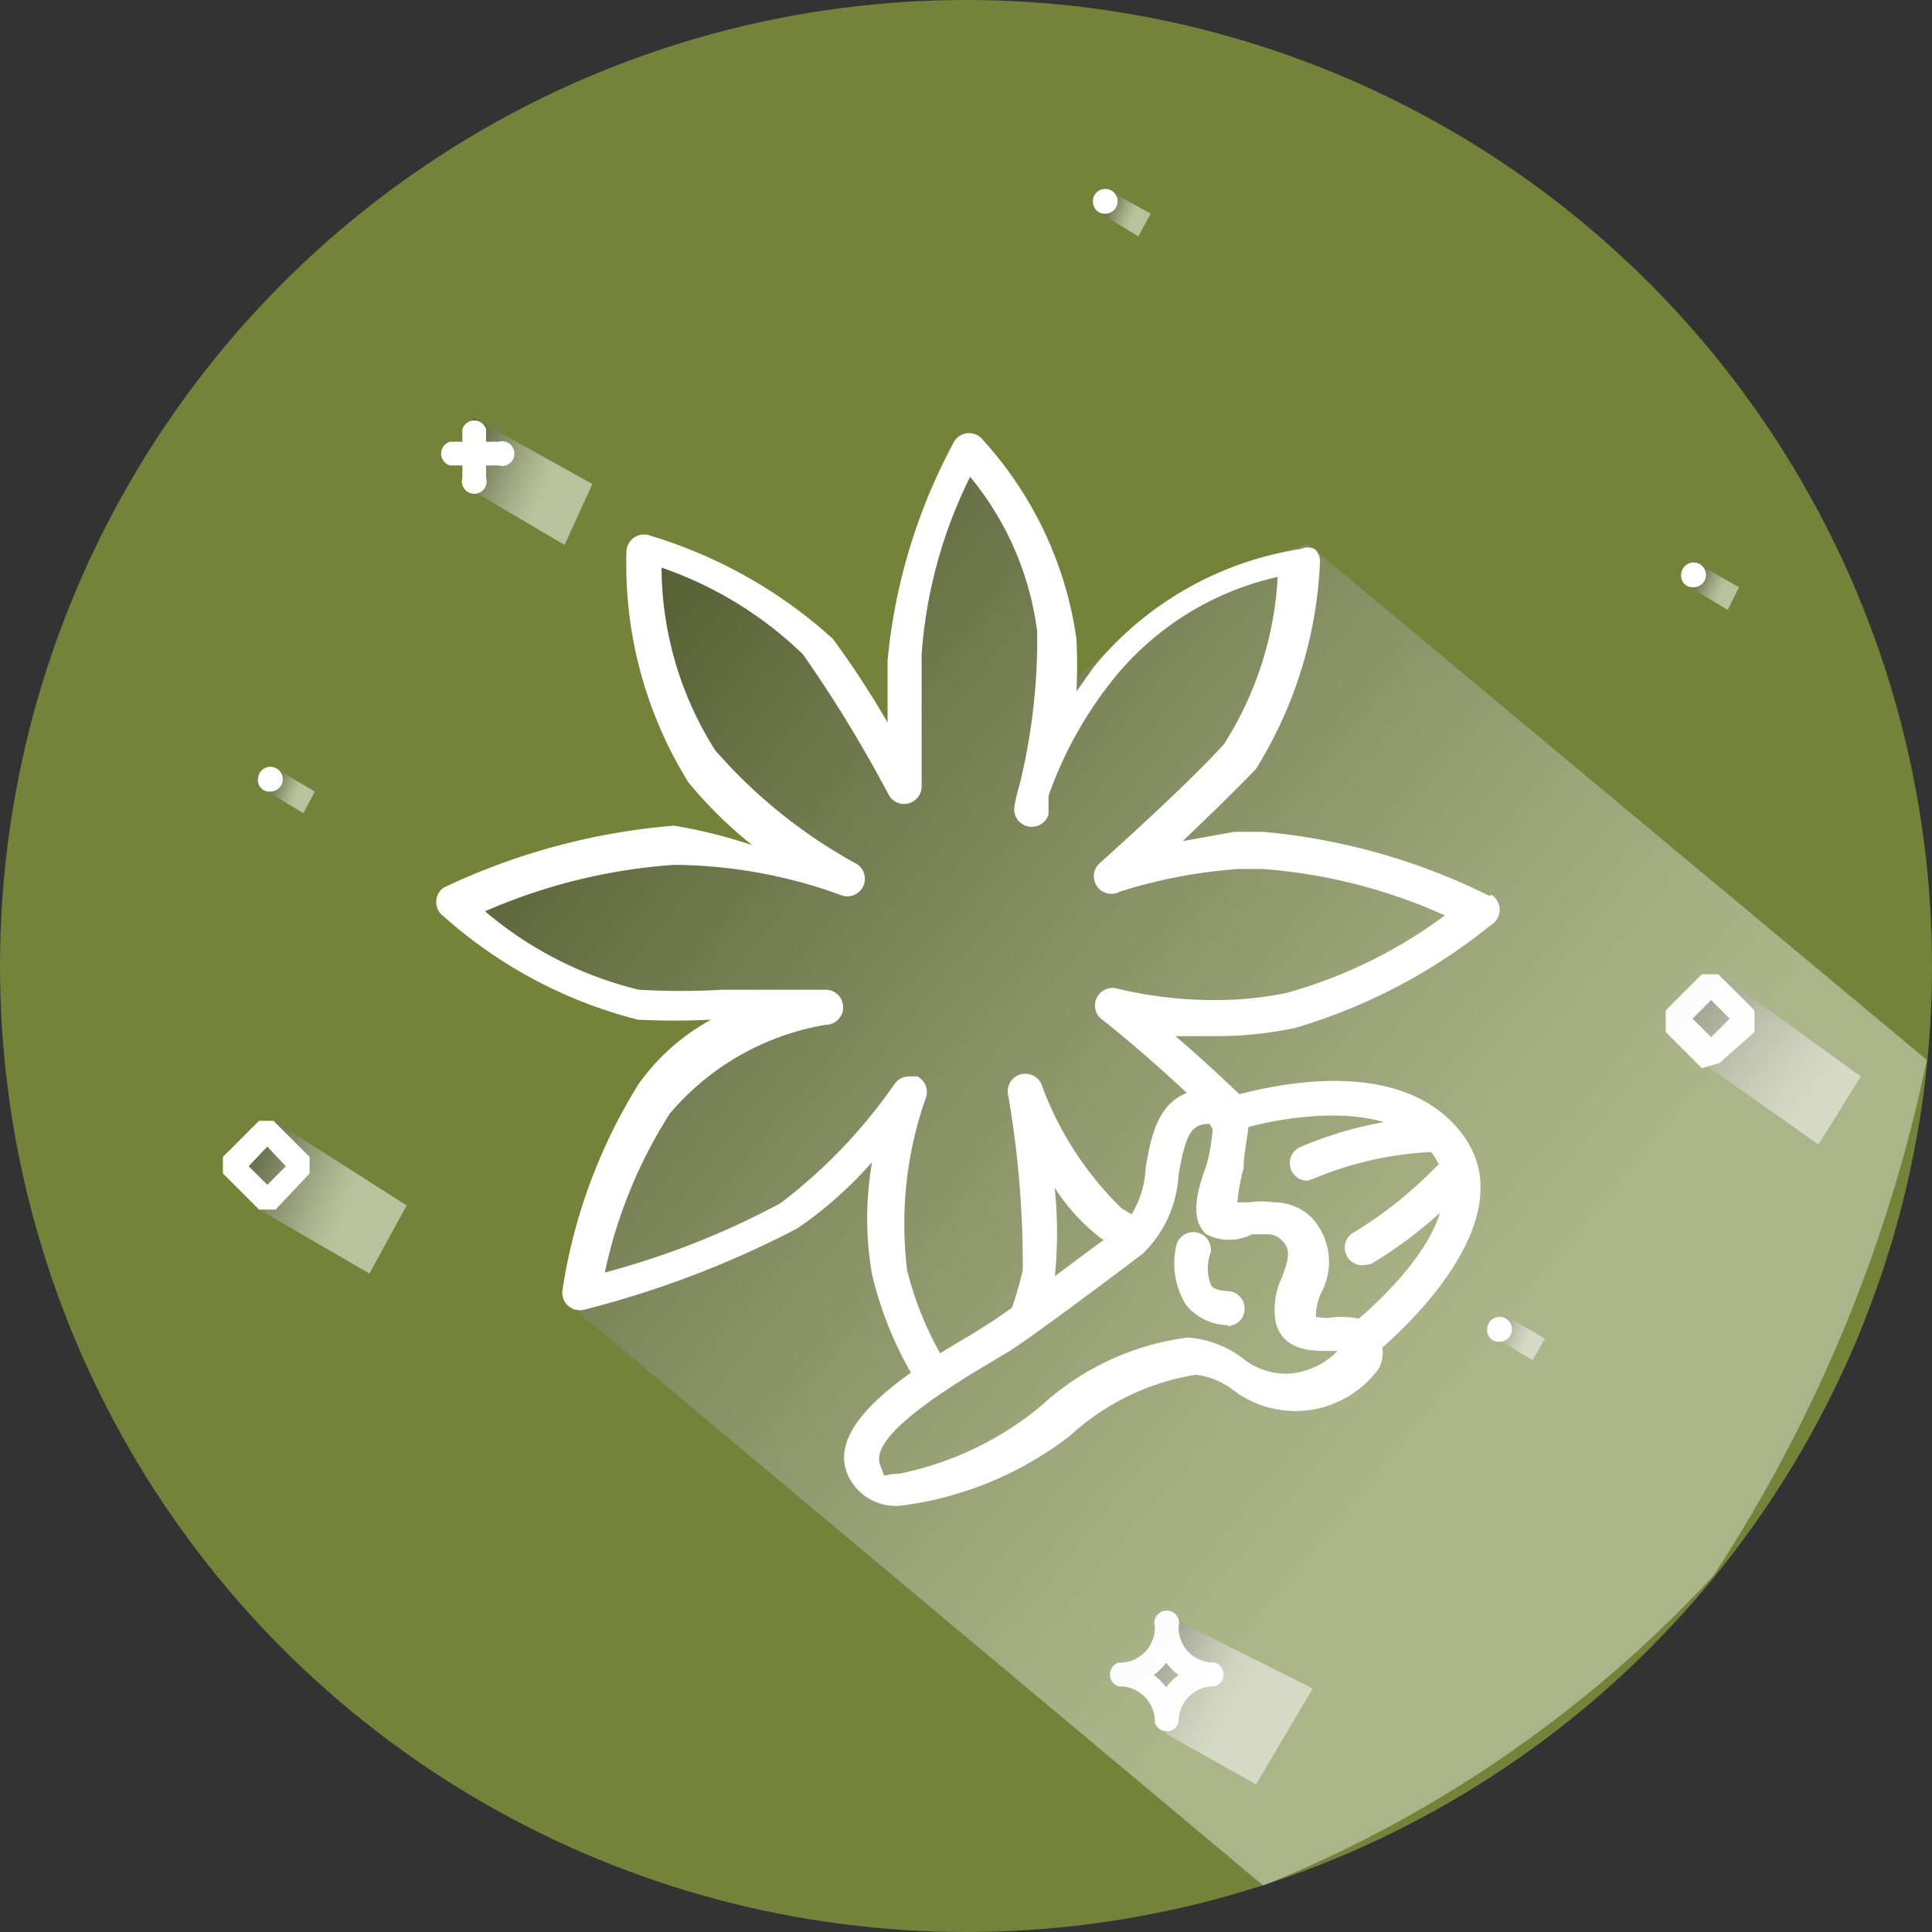 <svg xmlns="http://www.w3.org/2000/svg" xmlns:xlink="http://www.w3.org/1999/xlink" viewBox="0 0 18.72 18.72"><rect x="0" y="0" width="18.72" height="18.72" fill="#333333" stroke="none"/><defs><style>.cls-1{isolation:isolate;}.cls-2{fill:#75823a;}.cls-10,.cls-11,.cls-3,.cls-5,.cls-6,.cls-7,.cls-8,.cls-9{opacity:0.5;}.cls-10,.cls-11,.cls-12,.cls-3,.cls-5,.cls-6,.cls-7,.cls-8,.cls-9{mix-blend-mode:multiply;}.cls-3{fill:url(#linear-gradient);}.cls-4{fill:#fff;}.cls-5{fill:url(#linear-gradient-2);}.cls-6{fill:url(#linear-gradient-3);}.cls-7{fill:url(#linear-gradient-4);}.cls-8{fill:url(#linear-gradient-5);}.cls-9{fill:url(#linear-gradient-6);}.cls-10{fill:url(#linear-gradient-7);}.cls-11{fill:url(#linear-gradient-8);}.cls-12{opacity:0.4;fill:url(#linear-gradient-9);}</style><linearGradient id="linear-gradient" x1="16.02" y1="9.4" x2="17.57" y2="10.6" gradientUnits="userSpaceOnUse"><stop offset="0"/><stop offset="0.14" stop-color="#2e2e2e"/><stop offset="0.38" stop-color="#777"/><stop offset="0.59" stop-color="#b1b1b1"/><stop offset="0.77" stop-color="#dcdcdc"/><stop offset="0.92" stop-color="#f5f5f5"/><stop offset="1" stop-color="#fff"/></linearGradient><linearGradient id="linear-gradient-2" x1="10.97" y1="15.99" x2="12" y2="16.57" gradientUnits="userSpaceOnUse"><stop offset="0"/><stop offset="0.05" stop-color="#171717"/><stop offset="0.2" stop-color="#545454"/><stop offset="0.35" stop-color="#888"/><stop offset="0.5" stop-color="#b3b3b3"/><stop offset="0.64" stop-color="#d4d4d4"/><stop offset="0.77" stop-color="#ececec"/><stop offset="0.9" stop-color="#fafafa"/><stop offset="1" stop-color="#fff"/></linearGradient><linearGradient id="linear-gradient-3" x1="2.05" y1="11.14" x2="3.35" y2="11.7" gradientUnits="userSpaceOnUse"><stop offset="0"/><stop offset="0.02" stop-color="#060606"/><stop offset="0.3" stop-color="#5d5d5d"/><stop offset="0.55" stop-color="#a2a2a2"/><stop offset="0.76" stop-color="#d5d5d5"/><stop offset="0.91" stop-color="#f3f3f3"/><stop offset="1" stop-color="#fff"/></linearGradient><linearGradient id="linear-gradient-4" x1="4.25" y1="4.32" x2="5.26" y2="4.76" xlink:href="#linear-gradient-3"/><linearGradient id="linear-gradient-5" x1="2.53" y1="7.55" x2="2.88" y2="7.7" xlink:href="#linear-gradient-3"/><linearGradient id="linear-gradient-6" x1="16.33" y1="5.57" x2="16.68" y2="5.73" xlink:href="#linear-gradient-3"/><linearGradient id="linear-gradient-7" x1="14.44" y1="12.84" x2="14.8" y2="13" xlink:href="#linear-gradient-3"/><linearGradient id="linear-gradient-8" x1="10.62" y1="1.95" x2="10.98" y2="2.11" xlink:href="#linear-gradient-3"/><linearGradient id="linear-gradient-9" x1="4.4" y1="5.07" x2="14.31" y2="13.29" xlink:href="#linear-gradient-3"/></defs><title>especiarias</title><g class="cls-1"><g id="Layer_2" data-name="Layer 2"><g id="Capa_1" data-name="Capa 1"><circle class="cls-2" cx="9.36" cy="9.36" r="9.36"/><polygon class="cls-3" points="16.5 10.3 17.62 11.09 18.03 10.43 16.66 9.44 16.5 9.58 16.31 9.87 16.5 10.3"/><path class="cls-4" d="M16.66,10.3,17,10V9.79l-.35-.35h-.16l-.35.35V10l.35.35Zm-.08-.61.18.18-.18.18-.18-.18Z"/><polygon class="cls-5" points="11.3 16.8 12.17 17.29 12.72 16.36 11.3 15.65 11.3 15.99 10.96 16.23 11.3 16.47 11.3 16.8"/><path class="cls-4" d="M10.84,16.34a.34.34,0,0,1,.35.35.12.12,0,0,0,.23,0,.34.34,0,0,1,.35-.35.12.12,0,0,0,0-.23.34.34,0,0,1-.35-.35.12.12,0,1,0-.23,0,.34.34,0,0,1-.35.35.12.12,0,0,0,0,.23Zm.46-.23a.55.55,0,0,0,.12.12.55.55,0,0,0-.12.12.55.55,0,0,0-.12-.12A.55.55,0,0,0,11.3,16.11Z"/><polygon class="cls-6" points="2.51 11.72 3.58 12.34 3.94 11.68 2.67 10.87 2.27 11.29 2.51 11.72"/><path class="cls-4" d="M2.67,11.72,3,11.37v-.16l-.35-.35H2.51l-.35.35v.16l.35.35Zm-.08-.61.18.19-.18.18-.18-.18Z"/><polygon class="cls-7" points="4.52 4.72 5.47 5.28 5.74 4.69 4.59 4.05 4.52 4.72"/><path class="cls-4" d="M4.36,4.51h.12v.12a.12.12,0,1,0,.23,0V4.51h.12a.12.12,0,1,0,0-.23H4.71V4.16a.12.12,0,0,0-.23,0v.12H4.36a.12.12,0,0,0,0,.23Z"/><polygon class="cls-8" points="2.56 7.65 2.94 7.88 3.05 7.67 2.68 7.45 2.56 7.65"/><path class="cls-4" d="M2.62,7.67a.12.12,0,1,0-.12-.12A.11.11,0,0,0,2.62,7.67Z"/><polygon class="cls-9" points="16.36 5.68 16.74 5.91 16.85 5.69 16.48 5.48 16.36 5.68"/><path class="cls-4" d="M16.41,5.69a.12.12,0,1,0-.12-.12A.11.11,0,0,0,16.41,5.69Z"/><polygon class="cls-10" points="14.47 12.95 14.85 13.18 14.97 12.97 14.59 12.75 14.47 12.95"/><path class="cls-4" d="M14.53,13a.12.12,0,1,0-.12-.12A.11.11,0,0,0,14.53,13Z"/><polygon class="cls-11" points="10.65 2.06 11.03 2.29 11.15 2.07 10.77 1.86 10.65 2.06"/><path class="cls-4" d="M10.72,2.07A.12.12,0,1,0,10.6,2,.11.11,0,0,0,10.72,2.07Z"/><path class="cls-12" d="M5.62,12.73l6.62,5.54a12.11,12.11,0,0,0,4.36-3,14.49,14.49,0,0,0,2.07-5l-6-5-1,.33-1,.76-.6.52.14-1.28L9.36,4.39l-.29.52-.15.54-.17.79L8.65,7.44A8.87,8.87,0,0,0,7.73,6a4.59,4.59,0,0,0-1.45-.68l0,.35a5.07,5.07,0,0,0,.43,1.63A10,10,0,0,0,8,8.34a5.55,5.55,0,0,0-2.35,0,3.47,3.47,0,0,0-1.1.5,1.83,1.83,0,0,0,1.22.8c.87.17,1.66.25,1.66.25S6.24,10.32,6,11.14s-.4,1.43-.4,1.43Z"/><path class="cls-4" d="M14.43,8.68a6.15,6.15,0,0,0-2.19-.62l-.28,0-.5.09c.24-.23.52-.5.71-.7a4.13,4.13,0,0,0,.62-2,.17.17,0,0,0-.05-.13.17.17,0,0,0-.14,0,3.23,3.23,0,0,0-2,1.14l-.17.24a5.05,5.05,0,0,0,0-.51,3.61,3.61,0,0,0-.9-1.92.17.17,0,0,0-.28,0,5.55,5.55,0,0,0-.65,2.13c0,.23,0,.43,0,.6a8.94,8.94,0,0,0-.53-.81,4.61,4.61,0,0,0-1.77-1,.17.17,0,0,0-.23.16,4,4,0,0,0,.6,2.23,4.15,4.15,0,0,0,.62.61A4.9,4.9,0,0,0,6.53,8a6.42,6.42,0,0,0-2.23.6.17.17,0,0,0,0,.28,4.48,4.48,0,0,0,1.88,1,7,7,0,0,0,.71,0,2.1,2.1,0,0,0-.7.62,5.27,5.27,0,0,0-.74,2,.17.17,0,0,0,.21.19,9.46,9.46,0,0,0,2.07-.79,3.9,3.9,0,0,0,.72-.64,3.15,3.15,0,0,0,0,1.09,3.55,3.55,0,0,0,.48,1.12,1.71,1.71,0,0,1,.3-.16,3.24,3.24,0,0,1-.44-1,3.68,3.68,0,0,1,.18-1.67.17.17,0,0,0-.08-.21l-.08,0a.17.17,0,0,0-.14.07,5.09,5.09,0,0,1-1.11,1.16,7.85,7.85,0,0,1-1.7.67,4.67,4.67,0,0,1,.63-1.54A2.53,2.53,0,0,1,8,9.93a.17.17,0,0,0,0-.34s-.46,0-1,0a7,7,0,0,1-.81,0A3.61,3.61,0,0,1,4.7,8.83a5.52,5.52,0,0,1,1.83-.45,4.79,4.79,0,0,1,1.61.29.17.17,0,0,0,.14-.31A5,5,0,0,1,6.93,7.27,3.33,3.33,0,0,1,6.41,5.5a3.7,3.7,0,0,1,1.37.84A12.68,12.68,0,0,1,8.61,7.7a.17.17,0,0,0,.32-.08s0-.48,0-1.28A4.6,4.6,0,0,1,9.4,4.62a2.94,2.94,0,0,1,.65,1.5A5.93,5.93,0,0,1,9.88,7.6a1.55,1.55,0,0,0-.05.21.17.17,0,0,0,.33.08l0-.18a3.84,3.84,0,0,1,.62-1.12,2.84,2.84,0,0,1,1.6-1,3.34,3.34,0,0,1-.52,1.62c-.38.42-1.19,1.14-1.2,1.15a.17.17,0,0,0,.19.28A4.94,4.94,0,0,1,12,8.42l.23,0A5.22,5.22,0,0,1,14,8.87a4.67,4.67,0,0,1-1.53.75,3.38,3.38,0,0,1-.69.07,4,4,0,0,1-.95-.11.17.17,0,0,0-.15.3s.44.34,1,.88a.75.75,0,0,1,.4-.09l0,0c-.26-.25-.49-.46-.69-.63l.4,0a3.69,3.69,0,0,0,.76-.08,5.47,5.47,0,0,0,1.9-1,.17.17,0,0,0,0-.29Z"/><path class="cls-4" d="M9.63,13.09l.51-.38a2.21,2.21,0,0,0,.08-.33,4.3,4.3,0,0,0,0-.87,1.93,1.93,0,0,0,.45.49l.24.13c0-.1.09-.2.13-.32l-.17-.1a3.2,3.2,0,0,1-.77-1.18.17.17,0,0,0-.33.09,9.59,9.59,0,0,1,.14,1.69A3.64,3.64,0,0,1,9.63,13.09Z"/><path class="cls-4" d="M8.72,14.59a.51.51,0,0,1-.48-.25c-.31-.53.63-1.09,1.19-1.42l.19-.12c.3-.2,1-.74,1.26-.92a.91.91,0,0,0,.22-.56c.06-.35.14-.84.75-.76a.28.28,0,0,1,.2.12c.11.16,0,.39,0,.64a1.79,1.79,0,0,0-.06.33l.11,0a.9.9,0,0,1,.25,0,.51.51,0,0,1,.37.16.63.63,0,0,1,.08.72.54.54,0,0,0-.05.23.55.55,0,0,0,.2,0c.15,0,.34,0,.41.19a.34.34,0,0,1,0,.31,1,1,0,0,1-.74.41,1,1,0,0,1-.67-.2.75.75,0,0,0-.36-.15h0a2.35,2.35,0,0,0-1.22.59A3.37,3.37,0,0,1,8.72,14.59Zm3-3.7c-.18,0-.23.1-.3.49a1.15,1.15,0,0,1-.35.77c-.65.49-1.06.79-1.27.93l-.2.12c-1,.59-1.13.85-1.07,1s0,.08.18.08a3.12,3.12,0,0,0,1.38-.66,2.58,2.58,0,0,1,1.42-.66h0a1,1,0,0,1,.53.2.67.67,0,0,0,.45.15.73.73,0,0,0,.47-.22h-.09c-.16,0-.44,0-.51-.28a.73.73,0,0,1,.06-.43c.07-.19.09-.28,0-.36a.17.17,0,0,0-.13-.06l-.16,0a.48.48,0,0,1-.44,0c-.16-.14-.1-.4,0-.67a1.77,1.77,0,0,0,.06-.35Z"/><path class="cls-4" d="M13.19,13.15a.17.17,0,0,1-.1-.31s1.28-1,.79-1.66S12,10.94,12,10.95a.17.17,0,0,1-.11-.32c.07,0,1.61-.53,2.28.36s-.79,2.08-.85,2.13A.17.17,0,0,1,13.19,13.15Z"/><path class="cls-4" d="M12.67,11.44a.17.17,0,0,1-.06-.33,3.61,3.61,0,0,1,1.34-.29.17.17,0,0,1,.16.18.17.17,0,0,1-.18.16,3.36,3.36,0,0,0-1.2.26Z"/><path class="cls-4" d="M13.2,12.26a.17.17,0,0,1-.08-.32,4,4,0,0,0,.79-.63.17.17,0,0,1,.25.24,4.22,4.22,0,0,1-.88.7Z"/><path class="cls-4" d="M11.91,12.84h0a.53.53,0,0,1-.42-.2.76.76,0,0,1-.09-.58.17.17,0,0,1,.33.08.43.43,0,0,0,0,.3s0,.06.16.07a.17.17,0,0,1,0,.34Z"/></g></g></g></svg>